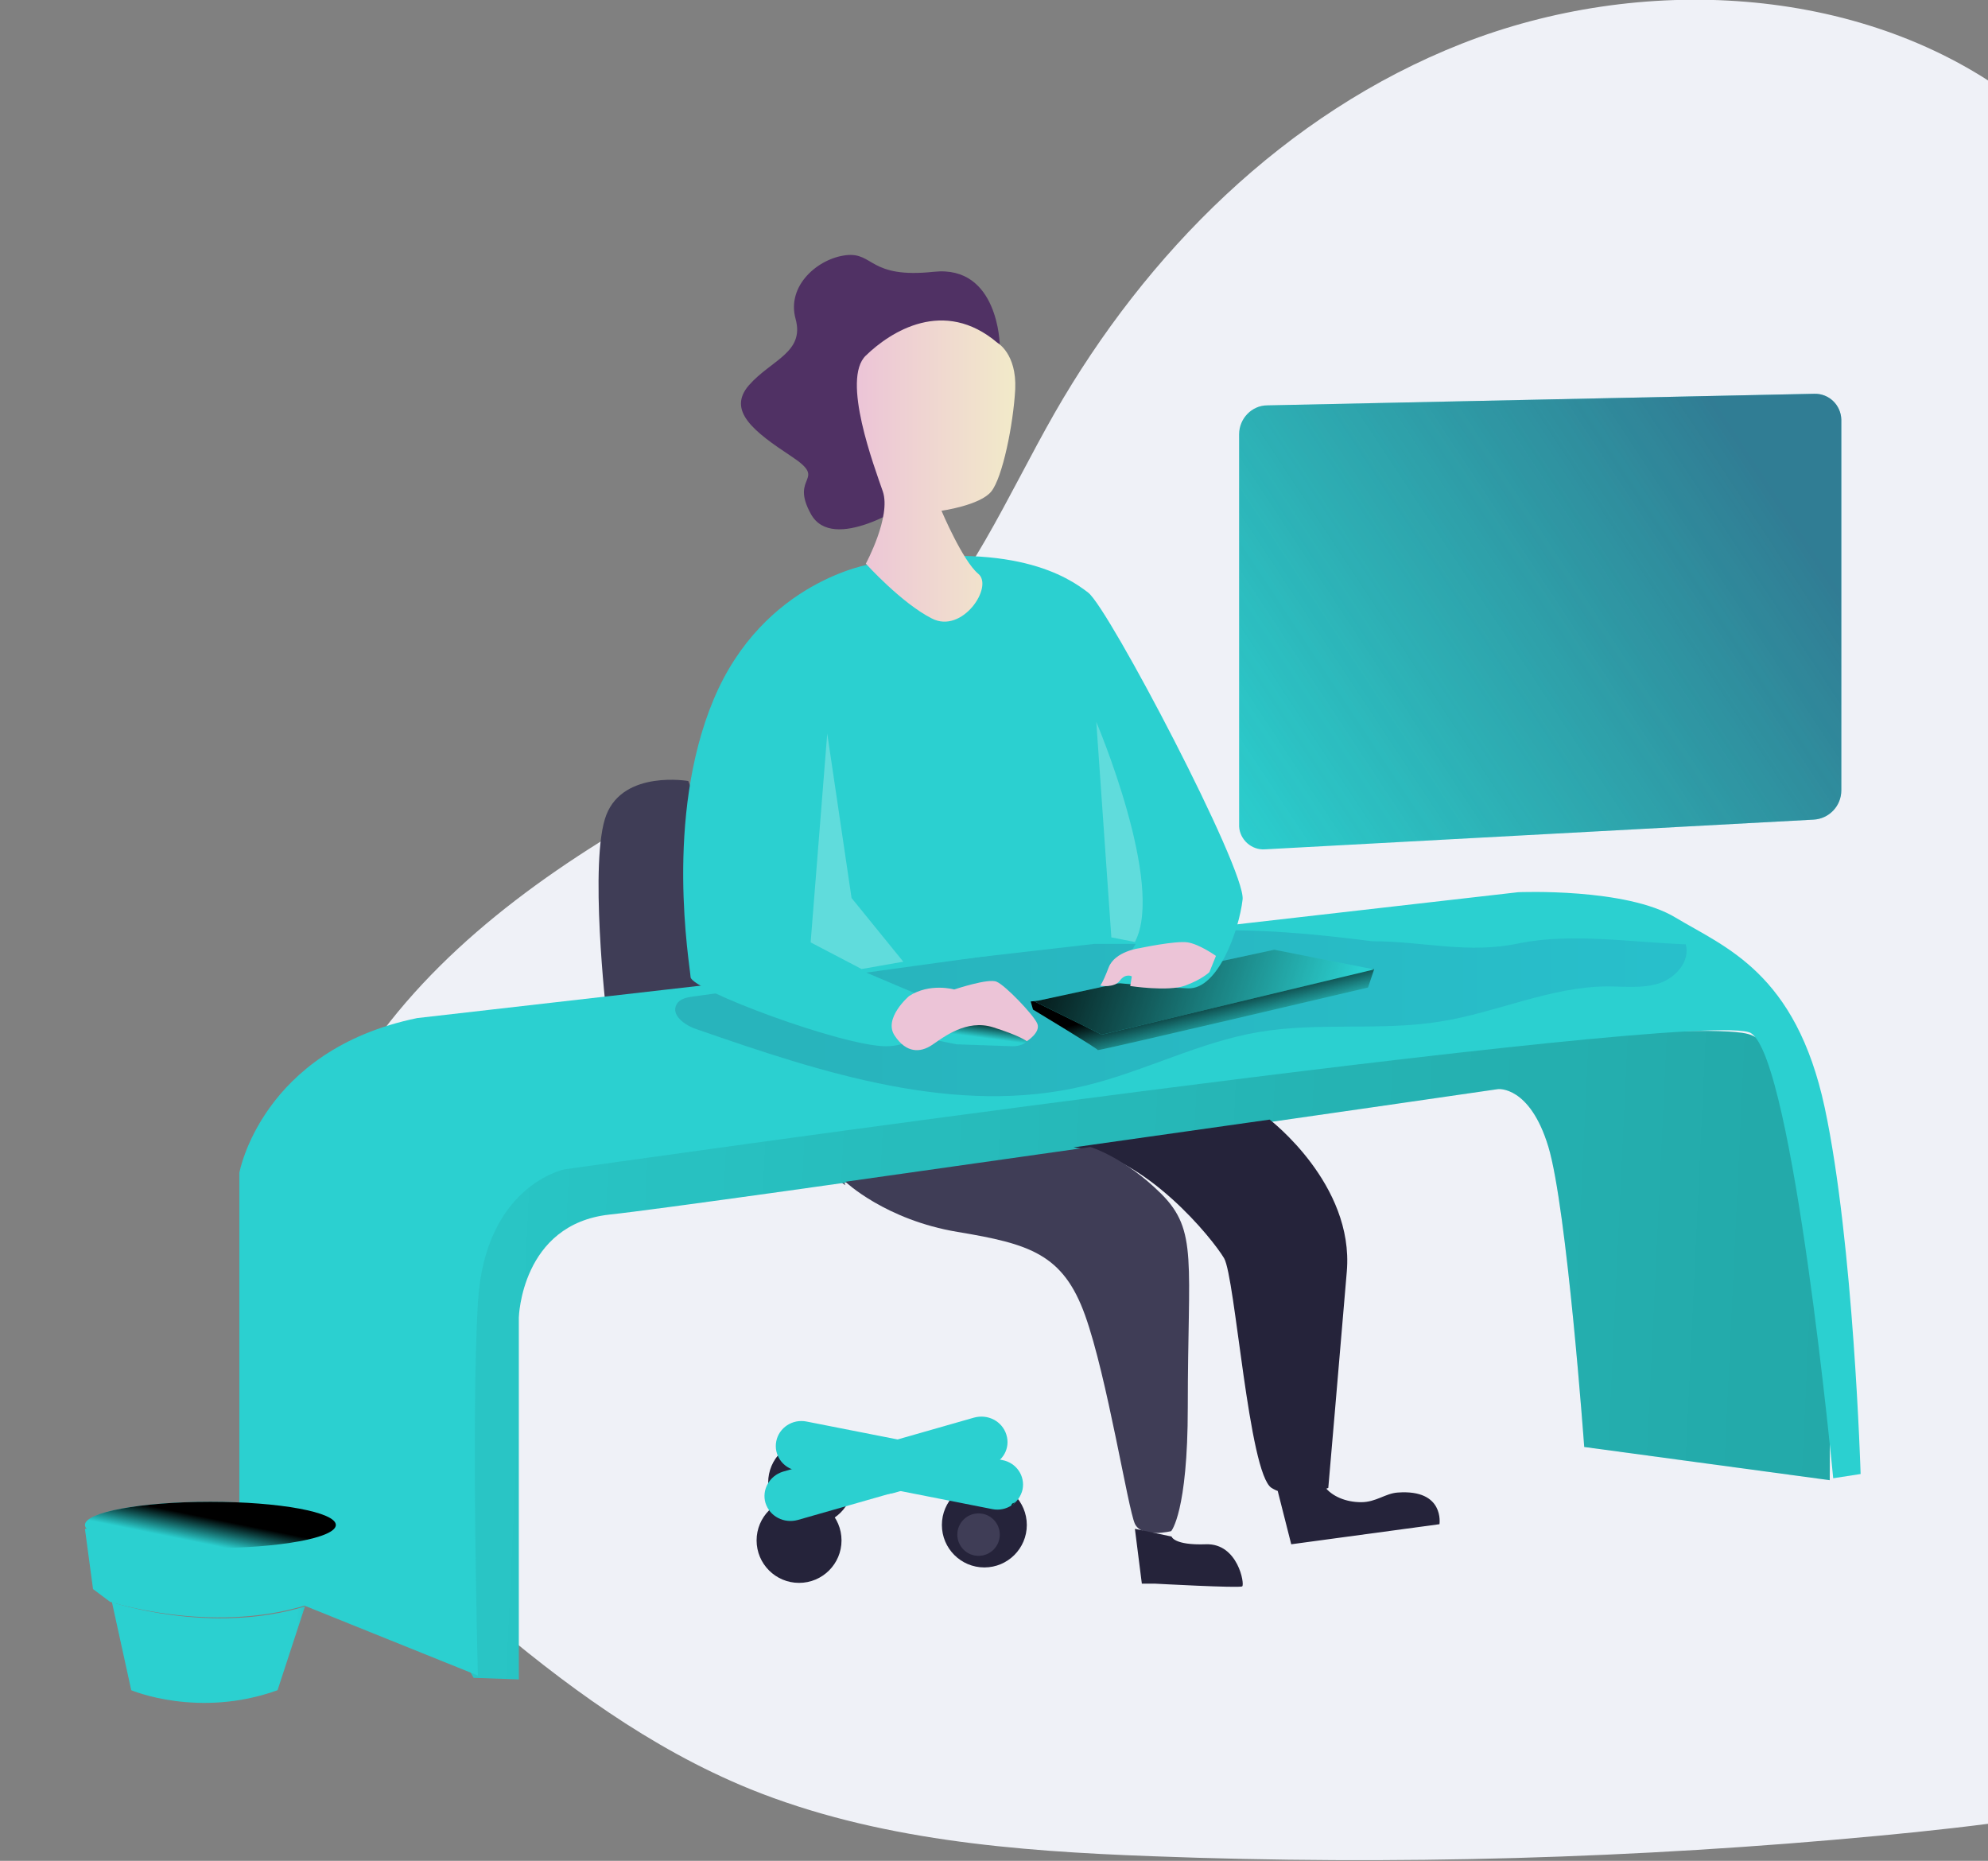 <?xml version="1.0" encoding="utf-8"?>
<!-- Generator: Adobe Illustrator 26.3.0, SVG Export Plug-In . SVG Version: 6.00 Build 0)  -->
<svg version="1.1" id="Layer_1" xmlns="http://www.w3.org/2000/svg" xmlns:xlink="http://www.w3.org/1999/xlink" x="0px" y="0px"
	 viewBox="0 0 515 482" style="enable-background:new 0 0 515 482;" xml:space="preserve">
<rect x="0" y="0" width="515" height="482" fill="#808080" stroke="none"/>
<style type="text/css">
	.st0{fill:#EFF1F7;}
	.st1{fill:#3F3D56;}
	.st2{fill:#2BD0D0;}
	.st3{fill:#25233A;}
	.st4{fill:#503164;}
	.st5{opacity:0.197;fill:url(#SVGID_1_);enable-background:new    ;}
	.st6{opacity:0.19;fill:url(#SVGID_00000057852031391572787900000003996002797161667508_);enable-background:new    ;}
	.st7{fill:url(#SVGID_00000156559736382963347790000015263690046986347665_);}
	.st8{fill:url(#SVGID_00000005949904741681038200000012617736766739936658_);}
	.st9{fill:url(#SVGID_00000075848710601828093250000018292553399040249258_);}
	.st10{fill:url(#SVGID_00000098212189471472049020000011163885678339235972_);}
	.st11{fill:url(#SVGID_00000035531469899589639810000011688428719453470110_);}
	.st12{fill:url(#SVGID_00000081625617581607148120000014782882209505220508_);}
	.st13{fill:url(#SVGID_00000181079381774422988780000007881825217282835127_);}
	.st14{fill:url(#SVGID_00000178917037581123693580000004470700143201829016_);}
	.st15{fill:url(#SVGID_00000103984554908046929400000010339704970652456589_);}
	.st16{fill:url(#SVGID_00000151509820936362964500000010943194671478156161_);}
	.st17{fill:url(#SVGID_00000140714793673375718890000018428202903925622400_);}
	.st18{fill:url(#SVGID_00000044175193224368620790000012035403361730142105_);}
	.st19{opacity:0.25;fill:#FFFFFF;enable-background:new    ;}
	.st20{fill:url(#SVGID_00000162311019928983612520000008502859987808693687_);}
	.st21{fill:url(#SVGID_00000160151827926612119040000012808016426269852316_);}
	.st22{fill:url(#SVGID_00000002376189128341943740000005517085351739204742_);}
	.st23{fill:url(#SVGID_00000057114553265178375220000002624354846394988725_);}
	.st24{fill:url(#SVGID_00000052804064899010412180000018187941386890033539_);}
	.st25{fill:url(#SVGID_00000048494351808609339280000005090507813133289120_);}
</style>
<g>
	<path class="st0" d="M583.1,92.2c-21-22.4-37.2-49.1-62.3-67.4c-39.4-28.8-96-31.6-142.1-13.5c-46,18.1-81.9,54.5-105.5,95.7
		c-12.4,21.7-22.2,45.4-40.4,63.1c-15.4,15-35.6,24.5-54.8,34.9c-30.9,16.7-60.8,37-80.8,64.7c-20,27.7-29,64.2-16.2,95.4
		c8.6,21.1,26,37.9,43.8,53.1c21,17.9,43.5,34.6,69.5,45.2c32.6,13.2,68.7,16.1,104.1,17.4c62.8,2.4,125.8,0.6,188.3-5.3
		c51.2-4.8,104-13.1,146.9-39.9c60-37.5,91-106.2,98-173.5c2.8-26.9,2.1-54.9-9-79.9C696.1,122.6,624.6,136.5,583.1,92.2L583.1,92.2
		z"/>
	<path class="st1" d="M178.3,202.3c0,0-16.6-2.9-21.2,8.7c-4.6,11.6,0,51.7,0,51.7L219,307L178.3,202.3z"/>
	<path class="st2" d="M256.2,379.7l-24.6,7c-3.6,1-7.3-1-8.4-4.4c-1-3.4,1-7,4.6-8.1l24.5-7c3.6-1,7.3,0.9,8.4,4.4
		C261.8,375.1,259.8,378.7,256.2,379.7L256.2,379.7z"/>
	<circle class="st3" cx="255" cy="395" r="11"/>
	<circle class="st1" cx="253.5" cy="397.5" r="5.5"/>
	<circle class="st3" cx="210" cy="384" r="11"/>
	<path class="st3" d="M0,0"/>
	<circle class="st3" cx="207" cy="399" r="11"/>
	<path class="st3" d="M0,0"/>
	<path class="st2" d="M257.1,390.9l-50.8-10c-3.6-0.7-5.9-4.1-5.2-7.6c0.7-3.5,4.2-5.8,7.8-5.1l50.8,10c3.6,0.7,5.9,4.1,5.2,7.6
		C264.1,389.3,260.7,391.6,257.1,390.9L257.1,390.9z"/>
	<path class="st2" d="M0,0"/>
	<path class="st2" d="M231.2,386.7l-24.5,7c-3.6,1-7.3-0.9-8.4-4.4c-1-3.4,1-7,4.5-8.1l24.5-7c3.6-1,7.3,0.9,8.4,4.4
		C236.8,382.1,234.7,385.7,231.2,386.7L231.2,386.7z"/>
	<path class="st2" d="M0,0"/>
	<path class="st2" d="M0,0"/>
	<path class="st2" d="M0,0"/>
	<path class="st2" d="M0,0"/>
	<path class="st2" d="M0,0"/>
	<path class="st2" d="M0,0"/>
	<path class="st4" d="M259,89.4c0,0-0.3-20.8-17.1-19c-16.8,1.8-15.5-5.1-22.7-4.3c-7.2,0.8-15.5,7.8-13.1,16.5
		c2.4,8.7-6.3,10.6-12.1,17.2c-5.7,6.6,1.3,12,11,18.4s-0.6,4.8,5.1,15c5.7,10.2,25.1-2.8,25.1-2.8L259,89.4z"/>
	<path class="st2" d="M122.7,434.6l11.7,0.4v-93.7c0,0,0.6-24.2,23.5-26.7c22.9-2.4,230.2-32.5,230.2-32.5s8.2-0.9,13,14.9
		s9.3,77.8,9.3,77.8l63.6,8.6c0,0,1.7-109.6-21.3-115.6c-23-6-323.5,24.8-323.5,24.8S106.9,408.9,122.7,434.6L122.7,434.6z"/>
	
		<linearGradient id="SVGID_1_" gradientUnits="userSpaceOnUse" x1="-590.277" y1="779.713" x2="-591.704" y2="779.745" gradientTransform="matrix(357 0 0 -168 211225.047 131345.047)">
		<stop  offset="0" style="stop-color:#000000"/>
		<stop  offset="1" style="stop-color:#000000;stop-opacity:0"/>
	</linearGradient>
	<path class="st5" d="M122.7,434.6l11.7,0.4v-93.7c0,0,0.6-24.2,23.5-26.7c22.9-2.4,230.2-32.5,230.2-32.5s8.2-0.9,13,14.9
		s9.3,77.8,9.3,77.8l63.6,8.6c0,0,1.7-109.6-21.3-115.6c-23-6-323.5,24.8-323.5,24.8S106.9,408.9,122.7,434.6L122.7,434.6z"/>
	<path class="st2" d="M62,303.8c0,0,5.7-31.8,46.1-40.1l285.2-32.6c0,0,28-1.2,40.8,6.6c12.8,7.7,31.1,14.2,38.6,49.2
		c7.5,35.1,9.3,94.9,9.3,94.9l-7.1,1.1c0,0-10.3-108.4-21.3-115.3c-11-6.9-307.4,35.3-307.4,35.3s-20.6,4.1-22.4,34.5
		c-1.8,30.4,0,96.6,0,96.6L62,409.1V303.8z"/>
	
		<linearGradient id="SVGID_00000091736208224160323130000017140272026741956012_" gradientUnits="userSpaceOnUse" x1="-590.595" y1="774.57" x2="-589.595" y2="774.57" gradientTransform="matrix(262 0 0 -43.001 154948.156 33569.383)">
		<stop  offset="0" style="stop-color:#183866"/>
		<stop  offset="1" style="stop-color:#1A7FC1"/>
	</linearGradient>
	<path style="opacity:0.19;fill:url(#SVGID_00000091736208224160323130000017140272026741956012_);enable-background:new    ;" d="
		M355.4,243.8c-14.8-1.9-29.6-3.3-44.5-2.7c-11.2,0.4-22.3,2-33.4,3.5l-97.8,13.5c-1.7,0.2-3.6,0.6-4.4,2c-1.6,2.8,2.1,5.5,5.2,6.5
		c32.5,11.3,67.2,22.7,100.7,14.6c15.3-3.7,29.5-11.3,45-13.9c15.5-2.6,31.4-0.2,46.9-2.7c14.6-2.3,28.4-9,43.2-9.1
		c4.5,0,9.2,0.6,13.5-0.8c4.3-1.4,8.1-5.7,6.9-10.1c-13.9-0.5-29.4-3-43-0.3C380.3,247.2,368.9,243.8,355.4,243.8L355.4,243.8z"/>
	<path class="st2" d="M267,259.4l0.6,2.1c0,0,16.9,10.2,16.8,10.5c-0.1,0.3,70-16.2,70-16.2l1.6-4.8L267,259.4z"/>
	
		<linearGradient id="SVGID_00000090991562731896307010000015297954737451238558_" gradientUnits="userSpaceOnUse" x1="-585.897" y1="767.454" x2="-585.587" y2="767.169" gradientTransform="matrix(89 0 0 -21 52451 16374.856)">
		<stop  offset="0" style="stop-color:#000000"/>
		<stop  offset="0.99" style="stop-color:#000000;stop-opacity:0"/>
	</linearGradient>
	<path style="fill:url(#SVGID_00000090991562731896307010000015297954737451238558_);" d="M267,259.4l0.6,2.1
		c0,0,16.9,10.2,16.8,10.5c-0.1,0.3,70-16.2,70-16.2l1.6-4.8L267,259.4z"/>
	<path class="st2" d="M268,259.4l62.1-13.4l25.9,5.1L285.4,268L268,259.4z"/>
	
		<linearGradient id="SVGID_00000020395771306200483780000006198828524004855428_" gradientUnits="userSpaceOnUse" x1="-586.387" y1="768.001" x2="-585.325" y2="767.916" gradientTransform="matrix(88 0 0 -22 51859 17152)">
		<stop  offset="0" style="stop-color:#000000"/>
		<stop  offset="0.99" style="stop-color:#000000;stop-opacity:0"/>
	</linearGradient>
	<path style="fill:url(#SVGID_00000020395771306200483780000006198828524004855428_);" d="M268,259.4l62.1-13.4l25.9,5.1L285.4,268
		L268,259.4z"/>
	<path class="st2" d="M247.8,270.5l14.5,0.5c0,0,3.7,0.2,4.6-2.7c1-2.9-5.9-9.2-6.6-9.3c-0.7-0.1-19.8,5.2-17,10.6L247.8,270.5
		L247.8,270.5z"/>
	
		<linearGradient id="SVGID_00000085233657709212703720000011031694608701931187_" gradientUnits="userSpaceOnUse" x1="-567.708" y1="756.732" x2="-567.808" y2="756.349" gradientTransform="matrix(24 0 0 -12 13881.746 9345.023)">
		<stop  offset="0" style="stop-color:#000000"/>
		<stop  offset="0.99" style="stop-color:#000000;stop-opacity:0"/>
	</linearGradient>
	<path style="fill:url(#SVGID_00000085233657709212703720000011031694608701931187_);" d="M247.8,270.5l14.5,0.5
		c0,0,3.7,0.2,4.6-2.7c1-2.9-5.9-9.2-6.6-9.3c-0.7-0.1-19.8,5.2-17,10.6L247.8,270.5L247.8,270.5z"/>
	<path class="st2" d="M79,416.1l-7.1,21.7c-20.5,7.4-37.9,0-37.9,0L29,415C29,415,54.5,423.6,79,416.1z"/>
	
		<linearGradient id="SVGID_00000097497694381844625440000009903427621973302440_" gradientUnits="userSpaceOnUse" x1="-579.308" y1="770.006" x2="-580.196" y2="770.024" gradientTransform="matrix(50 0 0 -26 29086 20449.072)">
		<stop  offset="0" style="stop-color:#000000"/>
		<stop  offset="0.99" style="stop-color:#000000;stop-opacity:0"/>
	</linearGradient>
	<path style="fill:url(#SVGID_00000097497694381844625440000009903427621973302440_);" d="M79,416.1l-7.1,21.7
		c-20.5,7.4-37.9,0-37.9,0L29,415C29,415,54.5,423.6,79,416.1z"/>
	<path class="st2" d="M87,396l-2.3,16.9l-5.8,3c-24.6,7.4-50.4-1-50.4-1l-4.4-3.3L22,396H87z"/>
	
		<linearGradient id="SVGID_00000115500992919243843390000004827121310585624762_" gradientUnits="userSpaceOnUse" x1="-582.213" y1="768.532" x2="-582.783" y2="768.539" gradientTransform="matrix(65 0 0 -23 37974 18083.69)">
		<stop  offset="0" style="stop-color:#000000"/>
		<stop  offset="0.99" style="stop-color:#000000;stop-opacity:0"/>
	</linearGradient>
	<path style="fill:url(#SVGID_00000115500992919243843390000004827121310585624762_);" d="M87,396l-2.3,16.9l-5.8,3
		c-24.6,7.4-50.4-1-50.4-1l-4.4-3.3L22,396H87z"/>
	<ellipse class="st2" cx="54.5" cy="395" rx="32.5" ry="6"/>
	
		<linearGradient id="SVGID_00000179611961118163473800000009659974718238705028_" gradientUnits="userSpaceOnUse" x1="-583.307" y1="756.731" x2="-583.596" y2="756.467" gradientTransform="matrix(65 0 0 -12 37974 9475)">
		<stop  offset="0" style="stop-color:#000000"/>
		<stop  offset="0.99" style="stop-color:#000000;stop-opacity:0"/>
	</linearGradient>
	<ellipse style="fill:url(#SVGID_00000179611961118163473800000009659974718238705028_);" cx="54.5" cy="395" rx="32.5" ry="6"/>
	
		<linearGradient id="SVGID_00000000203776485157634320000004041020732611026317_" gradientUnits="userSpaceOnUse" x1="-584.215" y1="789.583" x2="-584.215" y2="789.583" gradientTransform="matrix(65 0 0 -12 37974 9475)">
		<stop  offset="0" style="stop-color:#000000"/>
		<stop  offset="0.99" style="stop-color:#000000;stop-opacity:0"/>
	</linearGradient>
	<path style="fill:url(#SVGID_00000000203776485157634320000004041020732611026317_);" d="M0,0"/>
	
		<linearGradient id="SVGID_00000154389434726678956590000010022153205009358766_" gradientUnits="userSpaceOnUse" x1="-584.215" y1="789.583" x2="-584.215" y2="789.583" gradientTransform="matrix(65 0 0 -12 37974 9475)">
		<stop  offset="0" style="stop-color:#000000"/>
		<stop  offset="0.99" style="stop-color:#000000;stop-opacity:0"/>
	</linearGradient>
	<path style="fill:url(#SVGID_00000154389434726678956590000010022153205009358766_);" d="M0,0"/>
	
		<linearGradient id="SVGID_00000124155041145092266150000004698835151003816587_" gradientUnits="userSpaceOnUse" x1="-584.215" y1="789.583" x2="-584.215" y2="789.583" gradientTransform="matrix(65 0 0 -12 37974 9475)">
		<stop  offset="0" style="stop-color:#000000"/>
		<stop  offset="0.99" style="stop-color:#000000;stop-opacity:0"/>
	</linearGradient>
	<path style="fill:url(#SVGID_00000124155041145092266150000004698835151003816587_);" d="M0,0"/>
	
		<linearGradient id="SVGID_00000022535217272460986630000004684760399290900129_" gradientUnits="userSpaceOnUse" x1="-584.215" y1="789.583" x2="-584.215" y2="789.583" gradientTransform="matrix(65 0 0 -12 37974 9475)">
		<stop  offset="0" style="stop-color:#000000"/>
		<stop  offset="0.99" style="stop-color:#000000;stop-opacity:0"/>
	</linearGradient>
	<path style="fill:url(#SVGID_00000022535217272460986630000004684760399290900129_);" d="M0,0"/>
	
		<linearGradient id="SVGID_00000115475105740146196330000013929714057512529281_" gradientUnits="userSpaceOnUse" x1="-584.215" y1="789.583" x2="-584.215" y2="789.583" gradientTransform="matrix(65 0 0 -12 37974 9475)">
		<stop  offset="0" style="stop-color:#000000"/>
		<stop  offset="0.99" style="stop-color:#000000;stop-opacity:0"/>
	</linearGradient>
	<path style="fill:url(#SVGID_00000115475105740146196330000013929714057512529281_);" d="M0,0"/>
	<path class="st2" d="M225.6,146.1c0,0-27.8,4.3-40.7,35c-12.9,30.7-6.2,68.7-6,72c0.2,3.3,39.4,17.9,50.6,17.9
		c11.2,0,13.5-11.2,13.5-11.2l-19.8-8.4l60.2-6.9h10.8l-6,10c0,0,11.7,1.2,19.6,1.5c7.8,0.3,13.2-15.2,14.1-23
		c0.9-7.7-34.7-75.5-40-79.5C276.7,149.5,262.3,139.7,225.6,146.1L225.6,146.1z"/>
	
		<linearGradient id="SVGID_00000010268556440196491030000008911096843661622959_" gradientUnits="userSpaceOnUse" x1="-578.537" y1="777.679" x2="-577.537" y2="777.679" gradientTransform="matrix(41.001 0 0 -78.001 23942.461 60781.508)">
		<stop  offset="0" style="stop-color:#ECC4D7"/>
		<stop  offset="0.42" style="stop-color:#EFD4D1"/>
		<stop  offset="1" style="stop-color:#F2EAC9"/>
	</linearGradient>
	<path style="fill:url(#SVGID_00000010268556440196491030000008911096843661622959_);" d="M258.4,88.8c0,0,5,2.8,4.6,12
		c-0.5,9.2-3.3,22.9-6.2,26.5c-2.9,3.6-12.9,5-12.9,5s5.5,13,9.5,16.3c4.1,3.3-4.1,15.7-12,11.6c-7.9-4-17.1-14.2-17.1-14.2
		s6.6-12.2,4.4-18.7c-2.2-6.4-10.8-29.1-4.4-35.2C230.7,85.9,244.5,77,258.4,88.8L258.4,88.8z"/>
	<path class="st19" d="M214.3,190l-4.3,54.1l13.2,6.9l10.8-1.9l-13.4-16.5L214.3,190z M284,187c0,0,17.9,42.1,10,57l-6.1-1.2
		L284,187z"/>
	
		<linearGradient id="SVGID_00000024697681363362035830000005364196736451683489_" gradientUnits="userSpaceOnUse" x1="-576.405" y1="764.945" x2="-575.405" y2="764.945" gradientTransform="matrix(38 0 0 -18 22172.227 14032.107)">
		<stop  offset="0" style="stop-color:#ECC4D7"/>
		<stop  offset="0.42" style="stop-color:#EFD4D1"/>
		<stop  offset="1" style="stop-color:#F2EAC9"/>
	</linearGradient>
	<path style="fill:url(#SVGID_00000024697681363362035830000005364196736451683489_);" d="M235.5,258c0,0-6.8,5.8-3.7,10.3
		c3,4.5,6.6,4.4,9.6,2.4c3-2,8.9-6.8,15.9-4.6s8.7,3.6,8.7,3.6s3.7-2.3,2.7-4.6c-1-2.3-8.3-9.9-10.5-10.8c-2.1-1-11,2-11,2
		S240.9,254.5,235.5,258L235.5,258z"/>
	
		<linearGradient id="SVGID_00000026876745523544578810000005341985224253310140_" gradientUnits="userSpaceOnUse" x1="-571.99" y1="756.666" x2="-570.99" y2="756.666" gradientTransform="matrix(30 0 0 -12 17482 9329.75)">
		<stop  offset="0" style="stop-color:#ECC4D7"/>
		<stop  offset="0.42" style="stop-color:#EFD4D1"/>
		<stop  offset="1" style="stop-color:#F2EAC9"/>
	</linearGradient>
	<path style="fill:url(#SVGID_00000026876745523544578810000005341985224253310140_);" d="M295.2,245.6c0,0-6.4,0.8-8,5
		c-1.6,4.2-2.2,4.7-2.2,4.7s3.6,0.7,5.1-1.3s3.1-1.1,3.1-1.1l-0.4,2.5c0,0,9.8,1.5,14.2-0.1c4.4-1.6,6.3-3.5,6.3-3.5l1.7-4.2
		c0,0-4.2-3-7.3-3.5S295.2,245.6,295.2,245.6L295.2,245.6z"/>
	<path class="st3" d="M328.9,290c0,0,21.9,16.7,20,39.3c-1.9,22.6-4.8,56.1-4.8,56.1s-8.8,3.7-14.7,0c-5.9-3.7-9.4-54.6-12.3-59.5
		c-2.9-4.9-20.4-26.8-39-28.7L328.9,290z"/>
	<path class="st1" d="M219,306.1c0,0,10.4,9.9,29.1,13c18.6,3.1,27.3,5.7,33,21.6s11.1,50.1,12.9,54c1.8,3.8,9.4,1.9,9.4,1.9
		s4.3-4.9,4.3-32.1c0-37.9,2.7-45.7-6.9-55.3c-9.6-9.5-18.3-12.1-18.3-12.1L219,306.1z"/>
	<path class="st3" d="M294,396l1.8,14.2h3.4c0,0,21.9,1.2,22.6,0.7c0.7-0.5-1.1-11.2-9.4-10.9c-8.3,0.3-8.9-2-8.9-2L294,396z
		 M331,386.2l3.5,13.8l38.4-5.2c0,0,1.4-9.1-10.8-8.2c-3.2,0.2-5.6,2.5-9.5,2.5s-7.6-1.5-9.5-4.1L331,386.2z M0,0"/>
	<path class="st2" d="M469.8,212.3L327.6,220c-3.4,0.2-6.4-2.5-6.6-5.9V112.5c0-4.1,3.3-7.5,7.3-7.5L470,102c3.8-0.1,6.9,2.9,7,6.7
		v96C477,208.8,473.8,212.1,469.8,212.3z"/>
	
		<linearGradient id="SVGID_00000106146490689445303950000006364693174530255000_" gradientUnits="userSpaceOnUse" x1="-588.279" y1="779.206" x2="-589.328" y2="778.678" gradientTransform="matrix(156 0 0 -118.001 92236.016 92080.422)">
		<stop  offset="0" style="stop-color:#362958;stop-opacity:0.501"/>
		<stop  offset="1" style="stop-color:#34313D;stop-opacity:0"/>
	</linearGradient>
	<path style="fill:url(#SVGID_00000106146490689445303950000006364693174530255000_);" d="M469.8,212.3L327.6,220
		c-3.4,0.2-6.4-2.5-6.6-5.9V112.5c0-4.1,3.3-7.5,7.3-7.5L470,102c3.8-0.1,6.9,2.9,7,6.7v96C477,208.8,473.8,212.1,469.8,212.3z"/>
	
		<linearGradient id="SVGID_00000159455758333662926570000007372600369369228961_" gradientUnits="userSpaceOnUse" x1="-591.256" y1="780.339" x2="-591.256" y2="780.339" gradientTransform="matrix(156 0 0 -118.001 92236.016 92080.422)">
		<stop  offset="0" style="stop-color:#362958;stop-opacity:0.501"/>
		<stop  offset="1" style="stop-color:#34313D;stop-opacity:0"/>
	</linearGradient>
	<path style="fill:url(#SVGID_00000159455758333662926570000007372600369369228961_);" d="M0,0"/>
	
		<linearGradient id="SVGID_00000086671723766586138150000002736060741943853222_" gradientUnits="userSpaceOnUse" x1="-591.256" y1="780.339" x2="-591.256" y2="780.339" gradientTransform="matrix(156 0 0 -118.001 92236.016 92080.422)">
		<stop  offset="0" style="stop-color:#362958;stop-opacity:0.501"/>
		<stop  offset="1" style="stop-color:#34313D;stop-opacity:0"/>
	</linearGradient>
	<path style="fill:url(#SVGID_00000086671723766586138150000002736060741943853222_);" d="M0,0"/>
	
		<linearGradient id="SVGID_00000033355441644069055560000003868573983753004221_" gradientUnits="userSpaceOnUse" x1="-76.101" y1="511.814" x2="-77.267" y2="512.246" gradientTransform="matrix(1 0 0 -1 261.729 872.666)">
		<stop  offset="0" style="stop-color:#000000"/>
		<stop  offset="0.99" style="stop-color:#000000;stop-opacity:0"/>
	</linearGradient>
	<path style="fill:url(#SVGID_00000033355441644069055560000003868573983753004221_);" d="M263,389c-0.9,1-1.3,1.4-0.8,0.5
		C262.5,389.4,262.8,389.2,263,389z"/>
</g>
</svg>

